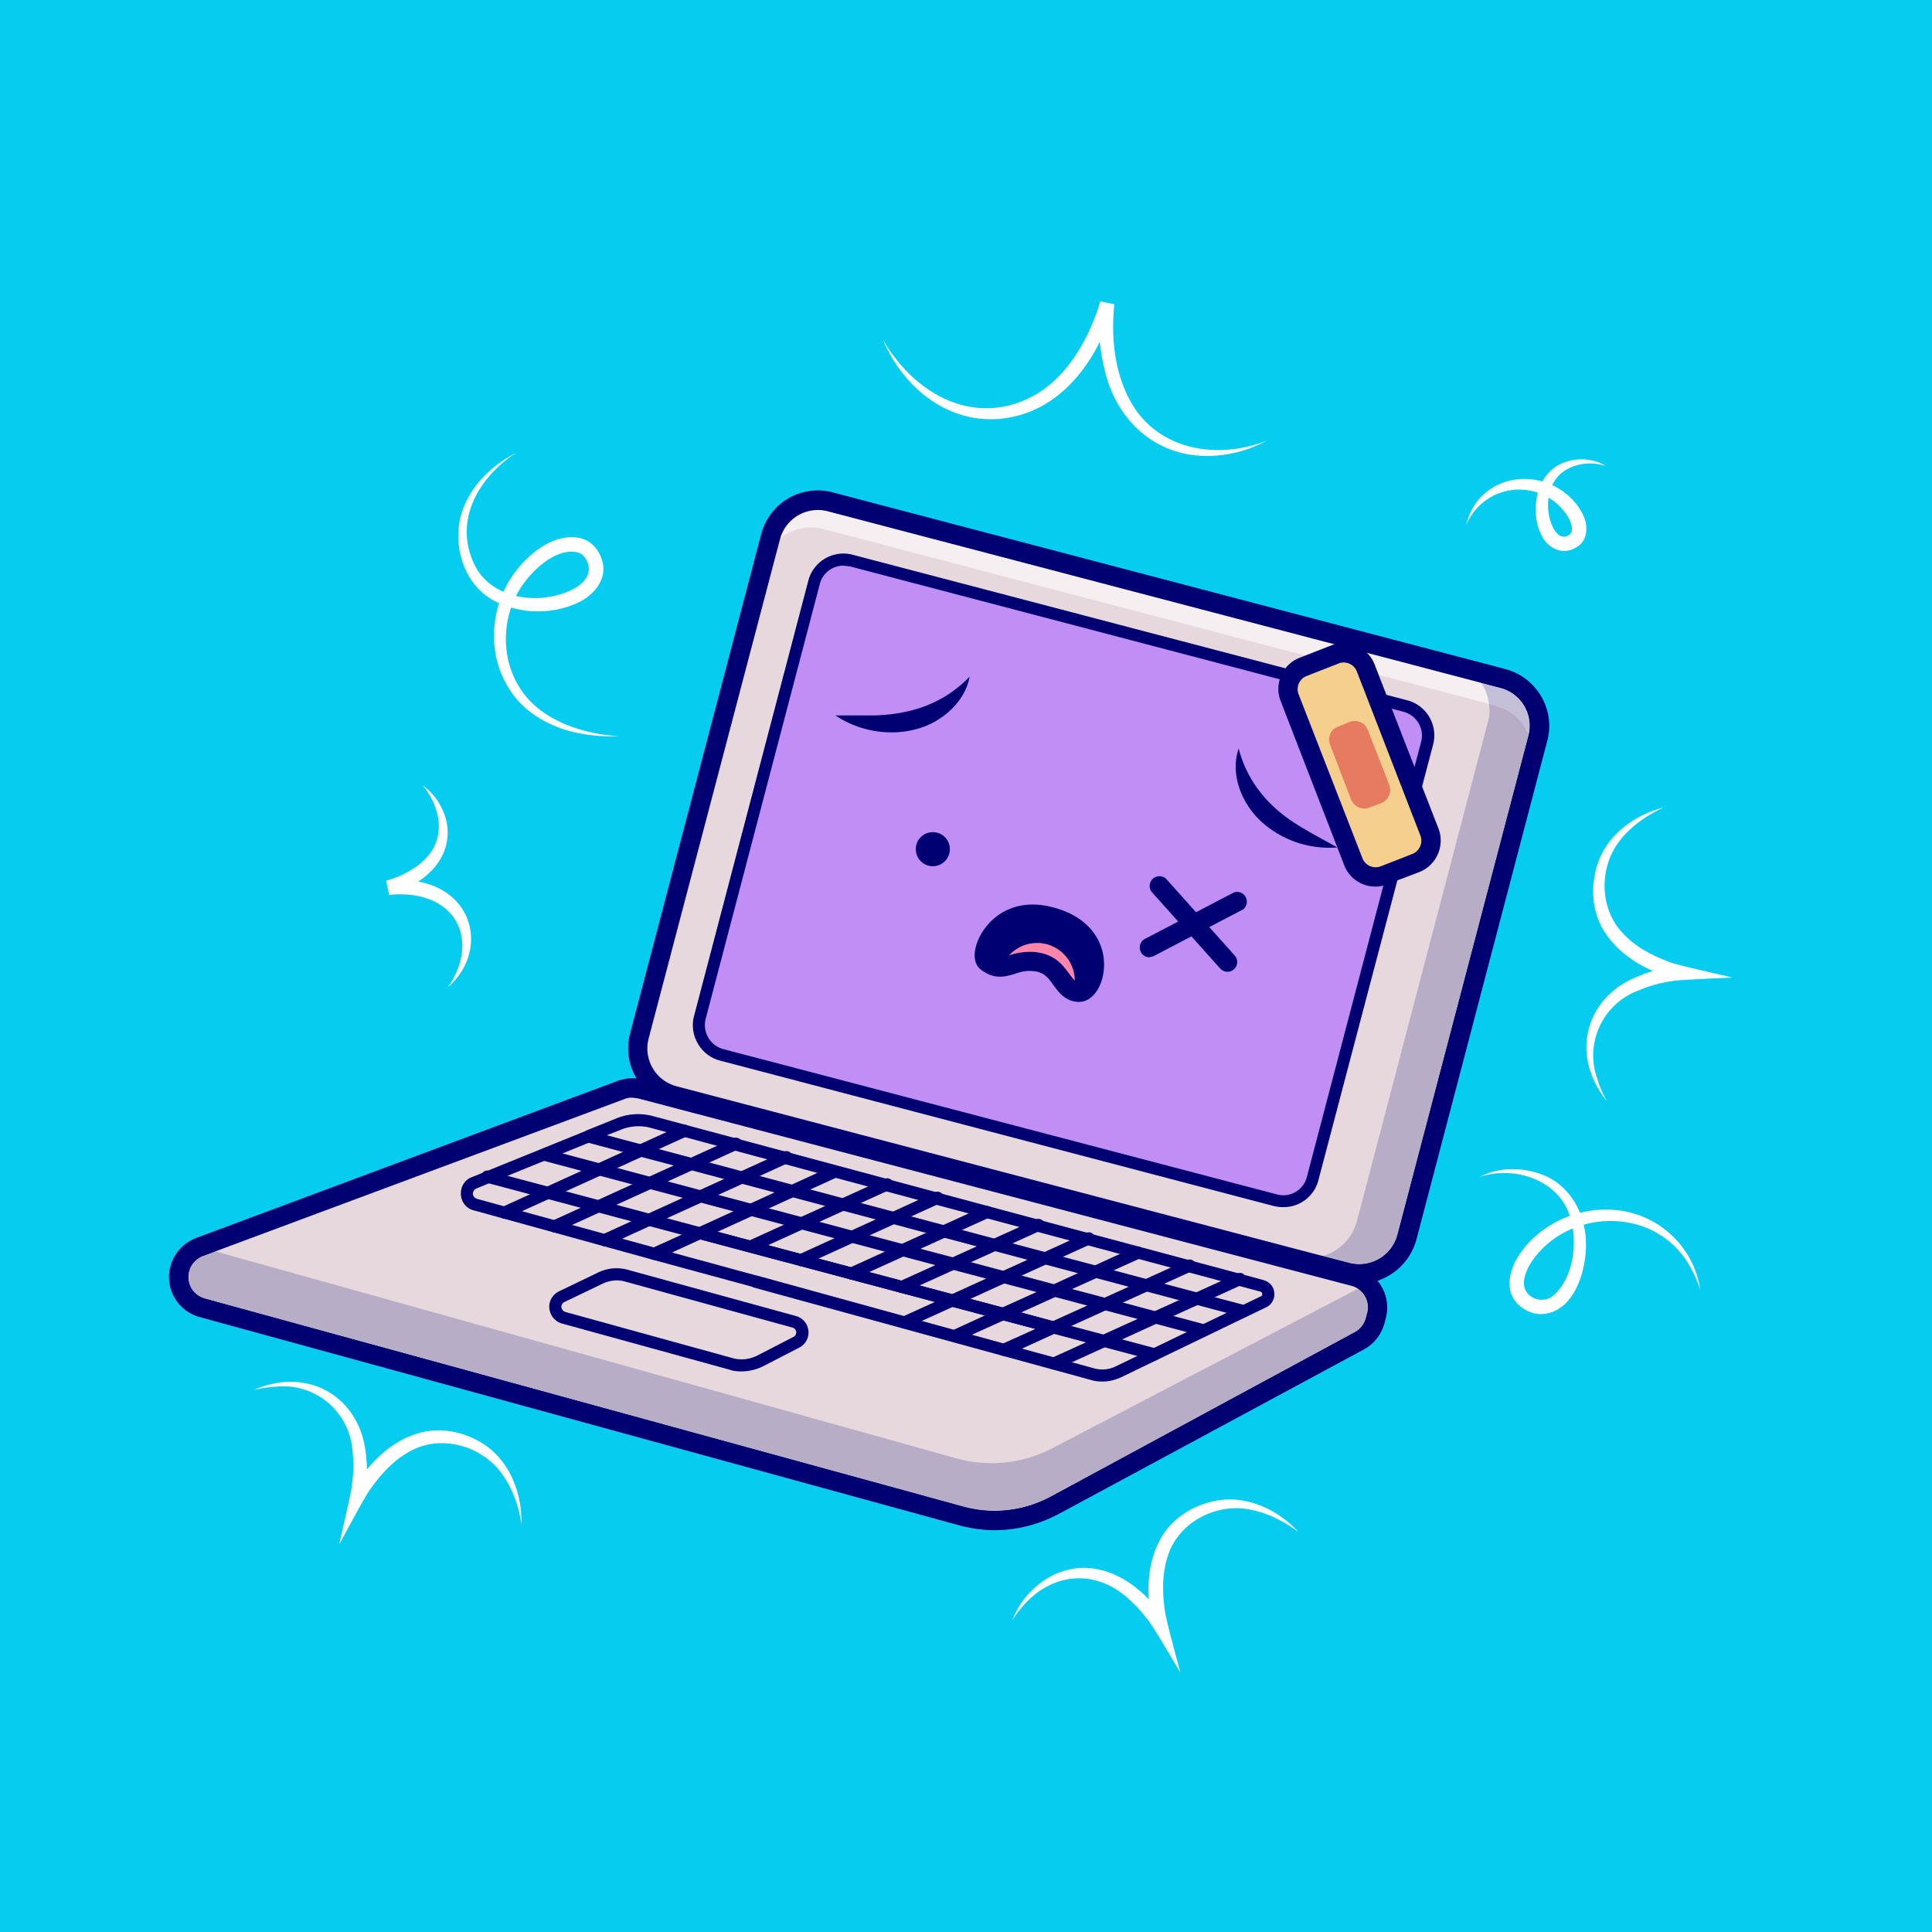 <svg xmlns="http://www.w3.org/2000/svg" viewBox="0 0 5328 5328"><defs><clipPath id="a"><path d="m16508 17697-1021 301v-1l1021-300 21 27-21-27m7237 9057 20 25-20-25"/></clipPath><clipPath id="c"><path d="m16529 17723 7216 9030-7216-9030m-1042 274h-1l-304 89 305-89"/></clipPath><linearGradient id="b" x2="1" gradientTransform="matrix(7853 10056 9569.4 -8101.7 15771 17691)" gradientUnits="userSpaceOnUse"><stop offset="0" stop-color="#fff"/><stop offset="0" stop-color="#fff"/><stop offset="1" stop-color="#fff"/></linearGradient></defs><path fill="#06cdef" d="M0 5328h5328V0H0z"/><path fill="#e6d8dc" d="m3796 3630-4 15c-7 23-22 41-43 53l-840 453c-79 43-172 53-259 30L557 3606a88 88 0 0 1-7-167l1162-433c17-6 36-7 53-3l1969 517c14 4 27 11 37 21 24 22 35 56 25 89m-81-121-1855-488c-72-19-115-93-96-165l361-1375c19-73 93-116 165-97l1855 487c72 19 115 93 96 166l-361 1375c-19 72-93 116-165 97"/><path fill="#f5eff1" d="m4106 1941-1835-482a136 136 0 0 0-119 25 108 108 0 0 1 131-74l1802 473c11 17 19 37 22 58"/><path fill="#c18ef5" d="m3518 3310-1528-401a84 84 0 0 1-60-103l315-1200c12-45 58-72 103-60l1528 401c44 12 71 58 60 103l-316 1200a84 84 0 0 1-102 60"/><g clip-path="url(#a)" transform="matrix(.133 0 0 -.133 0 5328)"><path fill="url(#b)" d="m16508 17697-1021 301v-1l1021-300 21 27-21-27m7237 9057 20 25-20-25"/></g><g clip-path="url(#c)" transform="matrix(.133 0 0 -.133 0 5328)"><path fill="url(#b)" d="m16529 17723 7216 9030-7216-9030m-1042 274h-1l-304 89 305-89"/></g><path fill="#000072" d="M3721 3483c58 15 118-20 133-78l361-1375c16-58-19-118-77-133l-1855-487a108 108 0 0 0-132 77l-362 1376a108 108 0 0 0 78 133l1854 487m28 57c-14 0-28-2-41-6l-1855-487a161 161 0 0 1-115-198l361-1375a161 161 0 0 1 198-116l1854 487c87 23 139 112 116 198l-361 1376c-20 72-85 121-157 121"/><path fill="#b8adc7" d="m3749 3486-28-3-73-19c44-13 81-48 94-96l361-1376c5-17 6-34 3-51l19 5c43 11 76 42 91 80l-1 4-361 1375c-13 49-57 81-105 81"/><path fill="#c4bfd8" d="M4216 2026c-15-38-48-69-91-80l-19-5c-2-21-10-41-21-58l53 14c57 15 91 72 78 129"/><path fill="#000072" d="M3768 3506c-9-5-18-9-27-11l-106-28 13-3 73 19a109 109 0 0 0 133-78l361-1375 1-4c13-57-21-114-78-129l-53-14c-18-26-44-47-77-56l142 38c72 19 115 93 96 165l-361 1376c-15 56-63 94-117 100M2326 1560a67 67 0 0 0-65 50l-315 1200c-9 36 12 73 48 83l1528 401a67 67 0 0 0 82-48l315-1200c10-36-12-73-48-83l-1527-401-18-2zm1213 1769c-9 0-17-1-26-3l-1527-401c-54-14-86-70-72-123l315-1200a100 100 0 0 1 123-72l1528 401a100 100 0 0 1 72 123l-316 1200a99 99 0 0 1-97 75"/><path fill="#000072" d="M1743 3027c-7 0-14 1-21 4L559 3464a62 62 0 0 0-32 87c8 15 22 25 38 30l2092 574c81 22 166 12 240-28l839-453c15-8 25-21 30-36l4-15a61 61 0 0 0-43-77l-1968-517-16-2m1000 1193c-33 0-67-5-100-14L550 3632a114 114 0 0 1-79-143c10-34 36-62 70-75l1162-433c22-8 46-10 69-4l1969 518a115 115 0 0 1 80 143l-4 15c-9 29-29 54-55 68l-840 453c-56 30-117 46-179 46"/><path fill="#b8adc7" d="M2743 4166c-29 0-57-3-86-11L565 3581a61 61 0 0 1-43-77c5-18 19-33 37-40l35-13 2044 571a362 362 0 0 0 264-28l843-440 8 6c17 16 24 40 17 63l-4 15c-5 15-15 28-30 36l-839 454c-48 25-101 38-154 38"/><path fill="#000072" d="M2743 4193c-31 0-63-4-93-12L557 3607a88 88 0 0 1-7-168l44 12-35 13a62 62 0 0 0-32 88c8 14 21 24 37 29l2093 574a325 325 0 0 0 240-27l839-454c15-8 25-21 30-36l4-15a61 61 0 0 0-25-69l26-13c24 22 35 56 25 89l-5 15c-6 23-21 42-42 53l-840 453c-51 28-109 42-166 42"/><path fill="#000072" d="M1701 3531c-13 0-25 3-37 8l-108 52c-8 4-8 12-8 14 1 3 2 10 11 13l460 127c24 7 48 4 70-7l99-51c8-4 8-12 8-14-1-2-2-10-11-12l-462-127c-7-2-15-3-22-3zm344 251c-12 0-23-1-34-5l-461-127c-19-5-33-22-35-42s9-38 27-47l108-52c25-12 54-15 82-7l462 127a47 47 0 0 1 9 88l-99 51c-18 9-39 14-59 14m39-265h1l683 188 88-40-94-25-139-37-1-1-691-184-78 36zm685 222h-4l-689-189v-1l-276-75a17 17 0 0 1-3-31l126-57c3-2 7-2 11-1l696 185h1l139 37 140 38a17 17 0 0 1 2 31l-136 62-7 1"/><path fill="#000072" d="m2818 3719 201 55c19 5 39 3 56-5l402-194c4-1 4-5 4-7 0-1-1-5-5-6l-481-129-695-186-507-137c-27-7-56-5-82 6l-84 33v1l-312 127c-10 4-11 13-11 15 0 3 2 11 11 14l488 134 120-54c3-2 7-2 11-1l696 185h1l139 37 140 38a17 17 0 0 1 2 31zm223 91c-11 0-21-1-31-4l-245-67a17 17 0 0 1-3-32l94-42-94-25-139-37-1-1-691-184-120 55c-3 1-7 2-11 1l-493-136c-21-5-35-23-36-44-1-22 11-41 31-48l313-127 1-1 82-33c33-14 69-16 103-7l507 136 695 187 481 129c17 5 29 18 30 35 2 17-7 33-22 40l-402 194c-16 7-33 11-49 11"/><path fill="#000072" d="M1391 3361a17 17 0 0 1-7-32l496-226a17 17 0 1 1 14 31l-496 225-7 2m138 38a17 17 0 0 1-7-32l497-226a17 17 0 1 1 14 30l-497 226-7 2m138 38a17 17 0 0 1-7-32l498-227a17 17 0 1 1 14 30l-498 227-7 2m263-20a17 17 0 0 1-7-31l374-171 7-1a17 17 0 0 1 6 32l-373 170-7 1m139 37a17 17 0 0 1-7-31l374-170a17 17 0 1 1 14 30l-374 170-7 1m139 38a17 17 0 0 1-6-32l373-170a17 17 0 1 1 14 30l-374 170-7 2m140 37a17 17 0 0 1-7-32l373-170a17 17 0 1 1 14 31l-373 169-7 2m139 37a17 17 0 0 1-7-32l373-169a17 17 0 1 1 14 30l-373 169-7 2m7 98a17 17 0 0 1-7-32l505-230a17 17 0 1 1 14 30l-506 230-6 2m137 37a17 17 0 0 1-7-31l135-62a17 17 0 1 1 14 31l-135 61-7 1"/><path fill="#000072" d="M2766 3640a17 17 0 0 1-7-32l142-64 229-105a17 17 0 1 1 15 31l-231 104v1l-141 64-7 1m139 37a17 17 0 0 1-7-31l372-169a17 17 0 1 1 14 30l-372 169-7 1m2 100a17 17 0 0 1-7-32l509-231a17 17 0 1 1 14 30l-509 232-7 1"/><path fill="#000072" d="m3431 3633-5-1-687-183h-1l-139-37-982-262h-1a17 17 0 0 1 10-32l982 262 139 37 688 183a17 17 0 0 1-4 33m-110 53-5-1-413-110-139-37-1269-338a17 17 0 0 1 8-32l1269 338h1l139 37 413 110a17 17 0 0 1-4 33m-137 66-4-1-279-74a17 17 0 1 1 9-32l279 74a17 17 0 0 1-5 33m-1254-335h-5l-582-155a17 17 0 1 1 9-32l582 155a17 17 0 0 1-4 32m744-1551c-10 56-53 102-103 128-84 42-190 31-267-21h104c102-2 194-32 266-107m742 198c26 101 93 172 181 222 28 17 59 33 91 51-74 6-149-18-206-68-56-49-91-132-66-205m-247 576a27 27 0 0 1-13-50l247-129a27 27 0 0 1 25 47l-247 129-12 3"/><path fill="#000072" d="M3385 2680c-7 0-14-3-20-9l-186-208a27 27 0 1 1 40-36l186 208a27 27 0 0 1-20 45m-766-345a47 47 0 1 1-93 0 47 47 0 0 1 93 0m357 401c-6 0-11-1-16-3-33-13-40-70-100-80-46-8-71 11-97 14-13 1-26-2-42-14-25-19 25-157 164-128 184 38 139 211 91 211"/><path fill="#ff85ab" d="M2964 2705c0 10-1 19-4 28-33-13-40-70-100-80-46-7-71 11-97 14a104 104 0 0 1 201 38"/><path fill="#000072" d="M2737 2632zm102-7c8 0 16 0 25 2 47 7 69 37 85 59 13 17 18 23 26 23 6-4 19-28 16-60-3-29-22-79-112-98-56-12-91 9-110 29a93 93 0 0 0-28 55c13 8 21 6 41 0 15-5 34-10 57-10zm137 138c-36 0-55-25-70-45-13-19-25-35-50-39-24-4-41 1-58 7-25 7-55 17-93-12-20-15-23-48-6-85 25-55 90-111 191-90 124 26 161 111 154 176-5 51-34 88-68 88"/><path fill="#f5cf8e" d="m3904 2380-87 34c-34 13-72-4-85-38l-176-452c-13-34 4-72 38-85l87-34c34-13 72 4 85 37l176 452c13 34-4 72-38 86"/><path fill="#000072" d="M3904 2380zm-199-553c-5 0-10 1-14 3l-87 34a39 39 0 0 0-23 50l176 452a39 39 0 0 0 51 23l87-34c20-8 30-31 22-51l-175-452a39 39 0 0 0-37-25zm88 618a92 92 0 0 1-86-59l-175-452a92 92 0 0 1 52-120l87-34a92 92 0 0 1 120 53l176 452c18 47-5 101-53 120l-87 33c-11 5-22 7-34 7"/><path fill="#e67b60" d="m3809 2215-32 12c-20 8-43-2-51-22l-58-151c-8-20 2-43 22-50l32-13c20-8 42 2 50 22l59 151c8 20-2 43-22 51"/><path fill="#fff" d="M2435 937c91 157 266 249 433 144 71-47 119-123 150-202 6-15 12-32 16-48l39 8c-10 100 2 209 61 294 72 100 201 127 317 96 15-4 29-8 43-14-54 29-116 45-179 42-136-5-238-104-268-235-16-62-20-125-13-189l38 8c-35 123-111 248-236 296-173 64-333-40-401-200M1236 2722c80-117 34-244-113-255-16-1-34-1-50 1l-8-39c13-4 28-9 41-15 37-17 72-42 91-78 28-58 8-122-31-170 26 19 46 45 58 76 13 31 14 68 3 100-23 66-88 106-152 125l-8-39c40-4 79-1 117 11 132 44 152 195 52 283m3352-495c-49 22-95 55-126 98-52 73-50 181 12 247 34 38 81 63 130 81 25 10 144 35 173 43-24 1-149 6-169 10-31 5-61 13-88 25a191 191 0 0 0-114 247c6 21 15 40 26 59-14-17-26-35-35-55-54-113-5-234 108-284 41-19 85-31 130-35l-3 39c-84-20-168-64-213-142-29-52-32-115-15-172 25-83 102-141 184-161M3581 4225c-43-32-94-57-146-64-89-12-184 40-213 126-17 48-17 101-10 152 3 28 36 145 43 173-12-19-75-128-89-144-18-24-39-47-62-66-86-72-195-64-273 16-14 15-28 32-39 50 32-84 115-148 206-144 94 5 170 74 219 148l-36 16c-21-84-22-179 26-255 32-50 87-83 145-94 85-17 172 24 229 86m-2143-22c-8-53-27-106-61-148-56-69-160-97-240-56-46 23-83 62-113 104-17 21-73 129-88 155 4-23 34-145 35-166 4-30 5-61 1-91a191 191 0 0 0-208-177c-21 1-42 4-63 9 19-9 40-15 62-19 123-21 226 59 244 181 7 45 7 90-2 135l-37-13c43-76 108-145 195-167 58-14 120 0 170 32 73 47 107 137 105 221m-15-2954c-107 70-175 193-111 315 50 91 180 105 266 62 27-13 53-38 44-69-3-14-13-28-27-33-55-15-116 39-147 80-63 81-71 201-17 289 46 77 135 116 221 131 17 3 35 5 54 6-37 2-74-1-110-8-72-14-145-52-187-115-67-97-60-231 9-326 39-54 113-115 186-96 32 9 53 39 59 71 8 47-29 87-67 105-71 34-157 33-227-1-91-44-125-160-94-251 25-72 82-126 148-160m2657 1997c54-28 120-28 177-5 59 23 101 82 112 144 19 83-17 243-126 239-34-4-67-27-77-61-9-37 4-73 24-103 53-79 148-126 243-124a260 260 0 0 1 256 220c-10-28-22-55-38-79-99-151-330-143-428 4-13 20-24 46-19 69 8 32 51 45 77 25 60-48 72-156 47-225-33-98-155-136-248-104m348-1961c-34-11-71-9-102 7-61 28-70 113-41 167 7 10 15 21 27 21 7 1 20-5 22-14 3-11-2-25-7-36a158 158 0 0 0-283 17c17-79 88-130 169-126 60 3 118 37 148 90 19 31 22 79-15 99-36 22-76 3-94-32-19-37-21-79-11-119 8-29 25-56 51-73 40-25 96-26 136-1"/></svg>